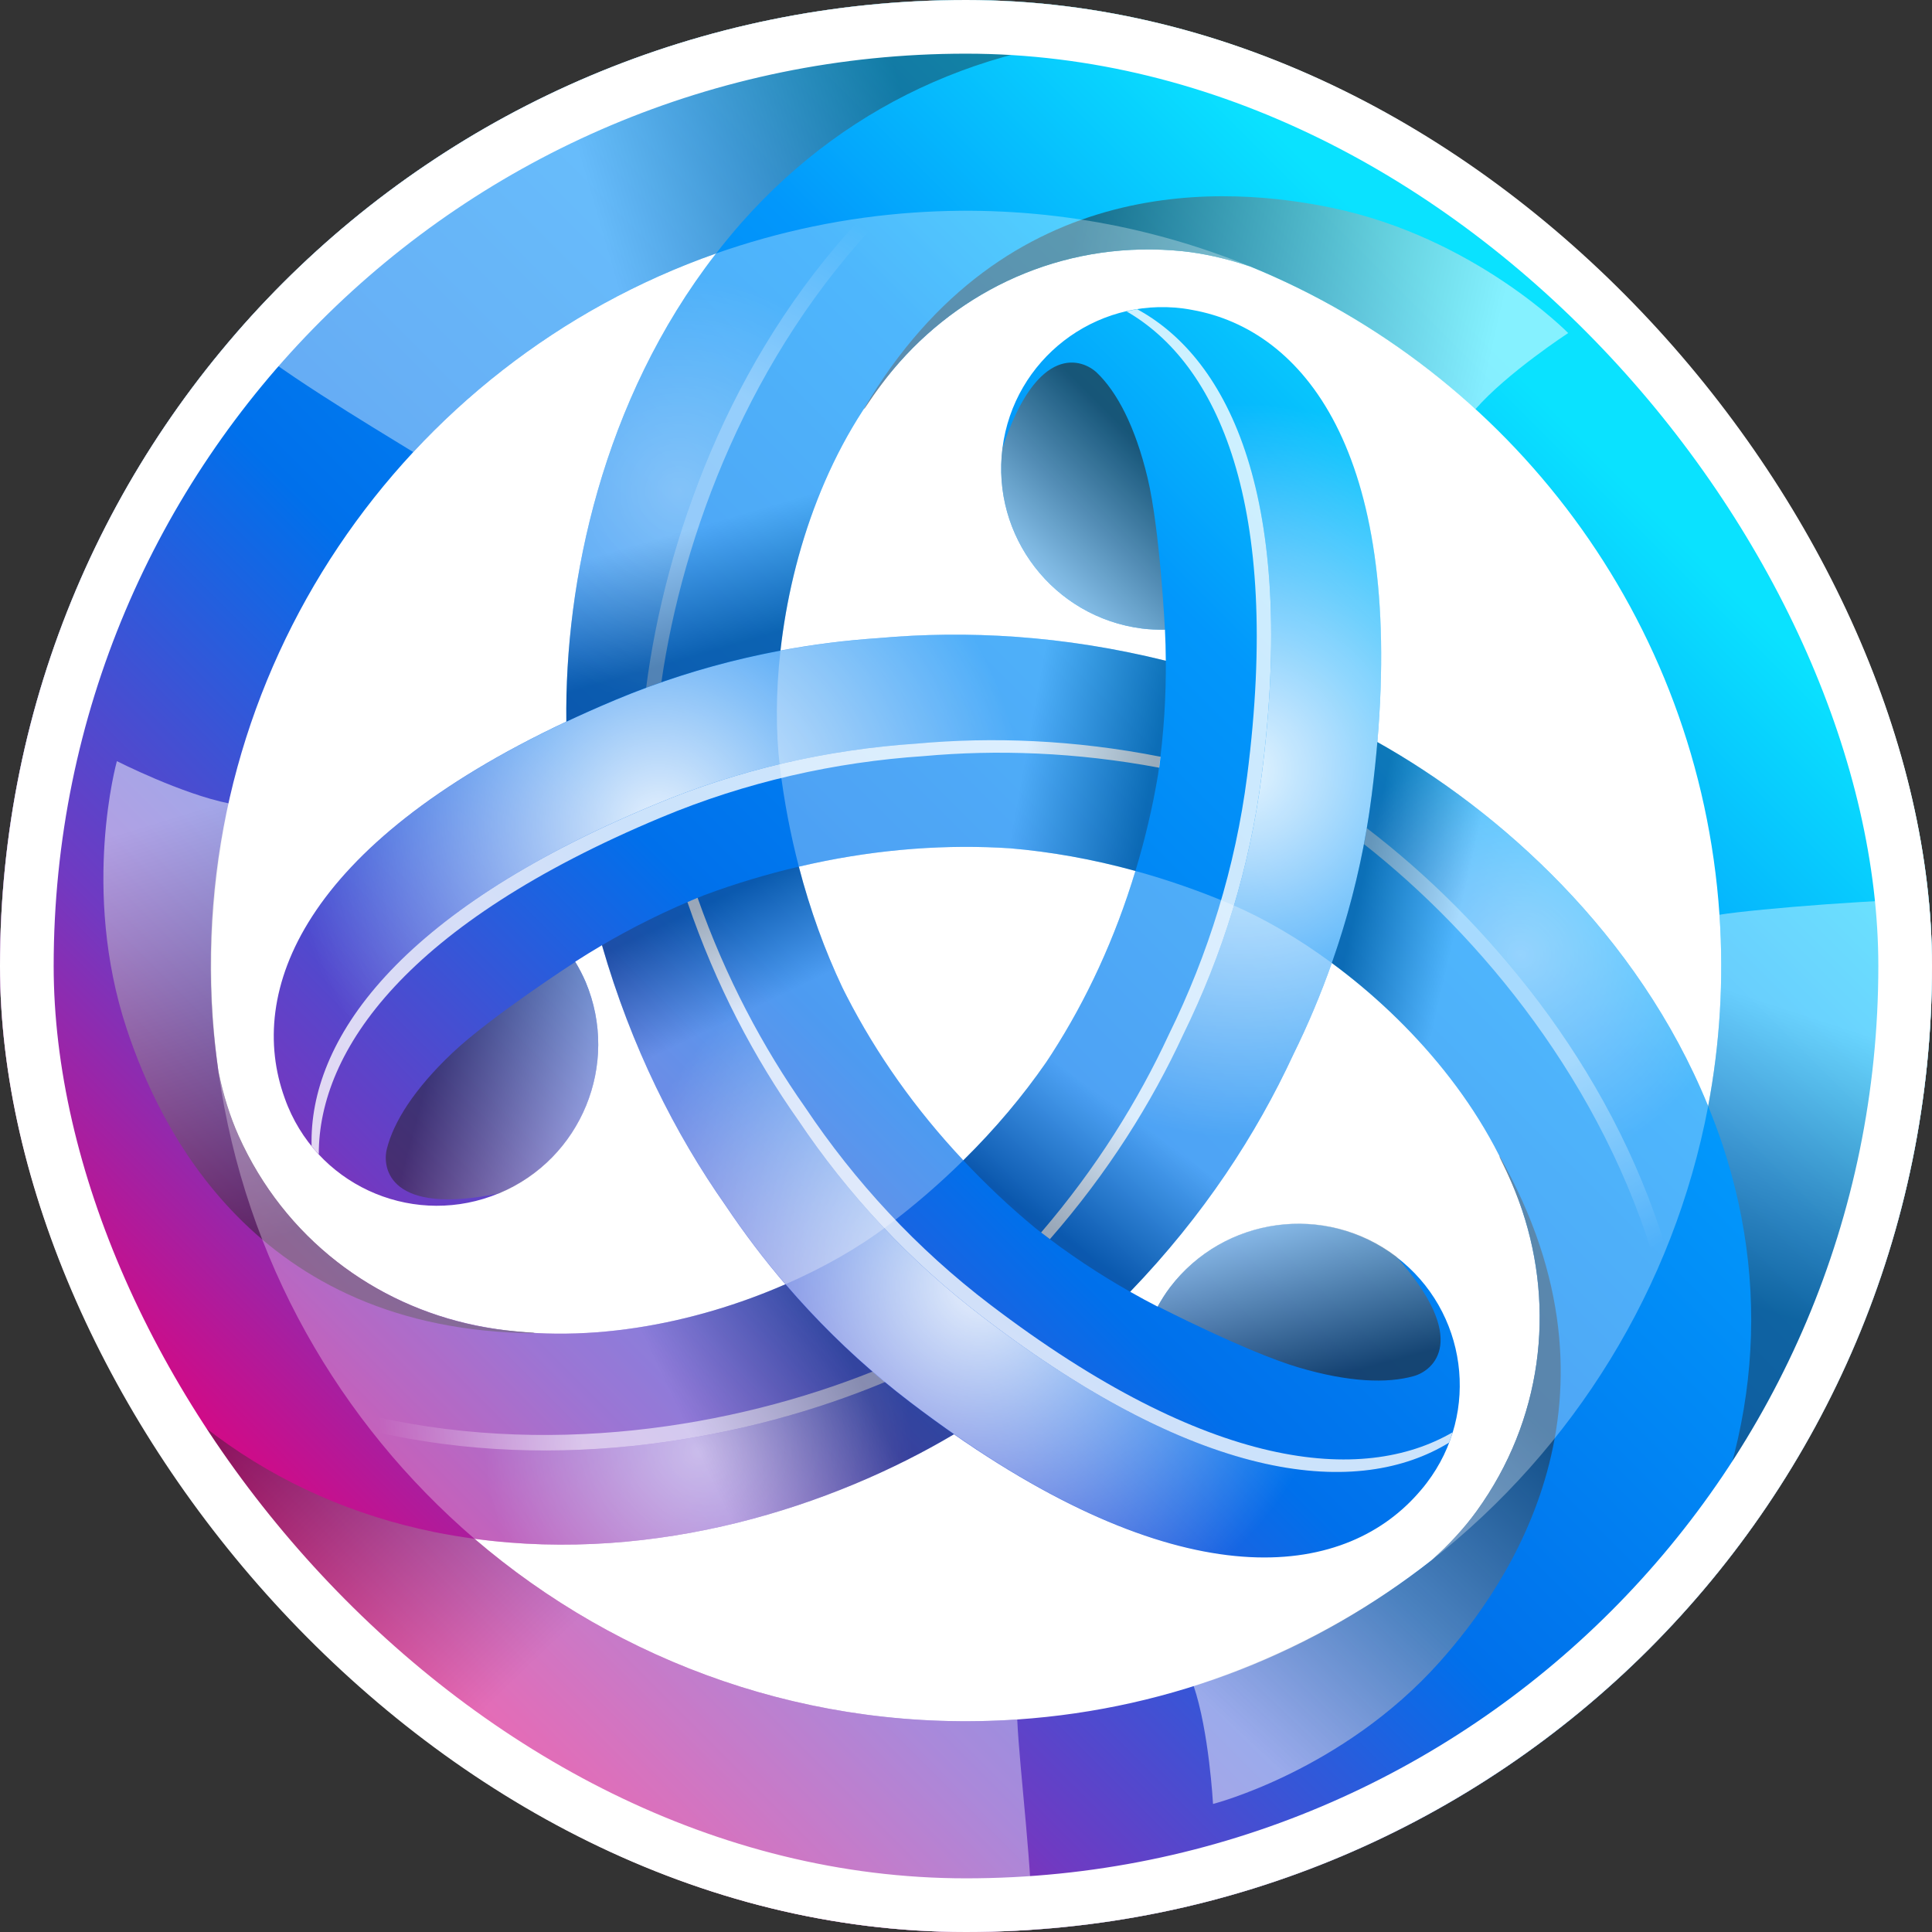 
  <svg
    width="36"
    height="36"
    viewBox="0 0 36 36"
    fill="none"
    xmlns="http://www.w3.org/2000/svg"
  >
    <rect x="0" y="0" width="36" height="36" fill="#333333" stroke="none"/>
    <g clip-path="url(#clip0_1020_6150)">
      <rect width="36" height="36" rx="18" fill="white" />
      <g clip-path="url(#clip1_1020_6150)">
        <path
          d="M35.958 16.779C35.283 6.861 26.696 -0.632 16.779 0.042C11.838 0.378 7.5 2.679 4.473 6.128L4.473 6.128L4.464 6.122C4.444 6.15 4.425 6.178 4.404 6.206C1.397 9.673 -0.294 14.282 0.042 19.221C0.074 19.692 0.13 20.155 0.197 20.615C0.197 20.615 0.197 20.615 0.197 20.615C0.2 20.636 0.203 20.656 0.206 20.677C0.251 20.98 0.303 21.28 0.363 21.578C0.363 21.578 0.363 21.578 0.363 21.578C0.365 21.584 0.366 21.589 0.367 21.595C0.421 21.864 0.482 22.131 0.548 22.395L0.548 22.396C0.548 22.396 0.549 22.396 0.549 22.397C2.627 30.687 10.395 36.558 19.221 35.958C29.139 35.283 36.632 26.696 35.958 16.779ZM32.04 17.045C32.123 18.266 32.046 19.462 31.829 20.612C31.826 20.605 31.824 20.598 31.821 20.592V20.592C30.516 17.402 27.935 15.099 25.665 13.827C26.124 8.422 24.291 6.145 22.215 5.775C22.159 5.764 22.102 5.755 22.044 5.747C20.398 5.536 18.891 6.7 18.68 8.347C18.469 9.994 19.633 11.501 21.28 11.712C21.424 11.73 21.566 11.735 21.707 11.733C21.716 11.915 21.722 12.109 21.723 12.312C19.804 11.836 18.011 11.743 16.375 11.89C15.764 11.931 15.152 12.008 14.543 12.122C14.747 10.297 15.432 8.248 16.761 6.748C18.045 5.299 19.954 4.468 22.038 4.681C22.432 4.722 22.854 4.819 23.233 4.946C23.25 4.952 23.269 4.957 23.286 4.963C23.287 4.963 23.287 4.962 23.287 4.962C28.112 6.927 31.663 11.506 32.04 17.045ZM19.494 19.794C19.493 19.796 19.491 19.798 19.49 19.8C19.06 20.42 18.55 21.03 17.95 21.621C17.051 20.665 16.329 19.635 15.781 18.569C15.753 18.512 15.723 18.458 15.696 18.4C15.695 18.398 15.694 18.396 15.693 18.394C15.371 17.712 15.097 16.964 14.885 16.149C16.165 15.848 17.419 15.737 18.617 15.795C18.68 15.8 18.742 15.801 18.806 15.806C18.808 15.806 18.811 15.806 18.813 15.806C19.564 15.869 20.347 16.006 21.157 16.229C20.778 17.486 20.247 18.628 19.598 19.636C19.562 19.689 19.53 19.742 19.494 19.794ZM13.343 4.723C13.34 4.727 13.336 4.732 13.333 4.736V4.736C11.224 7.459 10.52 10.844 10.553 13.446C5.642 15.75 4.587 18.477 5.304 20.459C5.323 20.513 5.343 20.567 5.366 20.621C6.006 22.153 7.768 22.875 9.3 22.234C10.832 21.594 11.554 19.832 10.914 18.3C10.857 18.167 10.791 18.041 10.718 17.92C10.874 17.82 11.04 17.717 11.217 17.613C11.765 19.513 12.575 21.12 13.52 22.463C13.861 22.971 14.232 23.462 14.634 23.931C12.952 24.667 10.834 25.099 8.871 24.698C6.973 24.31 5.299 23.072 4.442 21.162C4.28 20.799 4.153 20.386 4.074 19.994C4.025 19.651 3.984 19.306 3.96 18.955C3.522 12.507 7.522 6.767 13.343 4.723ZM18.955 32.04C15.126 32.3 11.547 30.994 8.842 28.673C12.255 29.137 15.538 28.055 17.775 26.726C22.228 29.828 25.118 29.379 26.476 27.767C26.514 27.723 26.55 27.679 26.585 27.632C27.592 26.312 27.337 24.425 26.016 23.419C24.695 22.412 22.809 22.668 21.802 23.988C21.715 24.103 21.639 24.224 21.571 24.347C21.407 24.263 21.236 24.171 21.059 24.07C22.431 22.646 23.41 21.138 24.1 19.647C24.371 19.097 24.61 18.528 24.816 17.944C26.296 19.034 27.73 20.652 28.364 22.554C28.977 24.391 28.742 26.46 27.516 28.157C27.284 28.479 26.989 28.796 26.689 29.061C26.684 29.064 26.68 29.068 26.676 29.072C24.531 30.758 21.877 31.841 18.955 32.04Z"
          fill="url(#paint0_linear_1020_6150)"
        />
        <path
          style="mix-blend-mode: overlay"
          opacity="0.9"
          d="M22.215 5.775C22.159 5.764 22.102 5.755 22.044 5.747C21.753 5.71 21.467 5.718 21.19 5.762C22.912 6.698 24.168 9.308 23.508 14.457C23.289 16.162 22.782 17.785 22.05 19.274C21.456 20.554 20.649 21.847 19.564 23.089C20.085 23.48 20.593 23.807 21.059 24.07C22.431 22.646 23.41 21.138 24.1 19.647C24.833 18.158 25.34 16.535 25.558 14.83C26.344 8.7 24.415 6.167 22.215 5.775Z"
          fill="url(#paint1_radial_1020_6150)"
        />
        <g style="mix-blend-mode: overlay" opacity="0.8">
          <path
            d="M23.508 14.457C24.168 9.308 22.912 6.698 21.19 5.762C21.123 5.772 21.057 5.787 20.991 5.802C22.677 6.771 23.89 9.378 23.239 14.457C23.02 16.162 22.513 17.785 21.781 19.274C21.207 20.512 20.432 21.761 19.4 22.965C19.455 23.007 19.51 23.048 19.564 23.089C20.649 21.847 21.457 20.554 22.05 19.274C22.782 17.785 23.289 16.162 23.508 14.457Z"
            fill="white"
          />
        </g>
        <path
          style="mix-blend-mode: overlay"
          opacity="0.5"
          d="M16.963 26.134C16.801 26.011 16.645 25.882 16.489 25.753C13.948 26.813 10.426 27.478 6.928 26.666C7.501 27.396 8.14 28.07 8.842 28.673C12.255 29.137 15.538 28.055 17.775 26.726C17.51 26.541 17.239 26.345 16.963 26.134Z"
          fill="url(#paint2_radial_1020_6150)"
        />
        <path
          style="mix-blend-mode: overlay"
          opacity="0.6"
          d="M16.489 25.753C16.412 25.688 16.333 25.624 16.257 25.558C13.697 26.582 10.158 27.193 6.668 26.323C6.753 26.439 6.839 26.553 6.928 26.666C10.426 27.478 13.948 26.813 16.489 25.753Z"
          fill="url(#paint3_linear_1020_6150)"
        />
        <path
          style="mix-blend-mode: overlay"
          opacity="0.9"
          d="M5.305 20.462C5.324 20.516 5.344 20.57 5.367 20.624C5.48 20.895 5.63 21.139 5.806 21.356C5.756 19.397 7.389 17.004 12.178 15.002C13.764 14.338 15.422 13.966 17.078 13.856C18.484 13.729 20.007 13.782 21.625 14.101C21.703 13.454 21.732 12.851 21.728 12.316C19.807 11.839 18.012 11.746 16.376 11.893C14.72 12.004 13.062 12.376 11.476 13.039C5.774 15.424 4.545 18.361 5.305 20.462Z"
          fill="url(#paint4_radial_1020_6150)"
        />
        <g style="mix-blend-mode: overlay" opacity="0.8">
          <path
            d="M12.178 15.002C7.389 17.004 5.756 19.397 5.806 21.356C5.849 21.409 5.894 21.459 5.94 21.509C5.937 19.564 7.588 17.21 12.312 15.235C13.898 14.571 15.557 14.199 17.213 14.089C18.572 13.966 20.041 14.014 21.6 14.305C21.609 14.236 21.617 14.169 21.625 14.101C20.007 13.782 18.484 13.729 17.078 13.856C15.423 13.966 13.764 14.338 12.178 15.002Z"
            fill="white"
          />
        </g>
        <path
          style="mix-blend-mode: overlay"
          opacity="0.4"
          d="M25.563 14.831C25.537 15.033 25.503 15.232 25.469 15.432C27.658 17.102 29.995 19.821 31.041 23.256C31.387 22.395 31.651 21.504 31.822 20.595C30.517 17.407 27.938 15.104 25.669 13.832C25.642 14.154 25.607 14.486 25.563 14.831Z"
          fill="url(#paint5_radial_1020_6150)"
        />
        <path
          style="mix-blend-mode: overlay"
          opacity="0.5"
          d="M25.469 15.432C25.452 15.531 25.436 15.631 25.417 15.73C27.584 17.436 29.883 20.195 30.874 23.652C30.932 23.521 30.988 23.389 31.041 23.256C29.995 19.821 27.658 17.102 25.469 15.432Z"
          fill="url(#paint6_linear_1020_6150)"
        />
        <path
          style="mix-blend-mode: overlay"
          opacity="0.9"
          d="M26.478 27.763C26.516 27.719 26.552 27.675 26.587 27.628C26.766 27.395 26.902 27.142 27.002 26.881C25.33 27.904 22.442 27.686 18.313 24.541C16.946 23.499 15.794 22.248 14.871 20.87C14.059 19.716 13.343 18.37 12.81 16.81C12.211 17.065 11.673 17.342 11.212 17.613C11.76 19.514 12.576 21.115 13.522 22.459C14.446 23.838 15.597 25.088 16.965 26.13C21.881 29.876 25.039 29.471 26.478 27.763Z"
          fill="url(#paint7_radial_1020_6150)"
        />
        <g style="mix-blend-mode: overlay" opacity="0.8">
          <path
            d="M18.313 24.541C22.442 27.687 25.33 27.904 27.002 26.881C27.027 26.818 27.047 26.754 27.067 26.689C25.385 27.664 22.52 27.411 18.448 24.308C17.08 23.266 15.928 22.016 15.005 20.637C14.22 19.521 13.526 18.225 12.999 16.73C12.935 16.756 12.872 16.783 12.81 16.81C13.343 18.37 14.059 19.716 14.871 20.87C15.794 22.248 16.946 23.499 18.313 24.541Z"
            fill="white"
          />
        </g>
        <path
          style="mix-blend-mode: overlay"
          opacity="0.3"
          d="M11.473 13.034C11.661 12.955 11.85 12.885 12.04 12.815C12.392 10.084 13.578 6.701 16.03 4.078C15.111 4.209 14.208 4.425 13.335 4.732C11.226 7.455 10.522 10.84 10.555 13.442C10.848 13.304 11.152 13.168 11.473 13.034Z"
          fill="url(#paint8_radial_1020_6150)"
        />
        <path
          style="mix-blend-mode: overlay"
          opacity="0.4"
          d="M12.04 12.815C12.135 12.78 12.229 12.744 12.324 12.71C12.718 9.982 13.958 6.611 16.456 4.024C16.314 4.04 16.172 4.057 16.03 4.078C13.578 6.701 12.392 10.084 12.04 12.815Z"
          fill="url(#paint9_linear_1020_6150)"
        />
        <path
          style="mix-blend-mode: multiply"
          opacity="0.4"
          d="M16.779 0.042C11.838 0.378 7.5 2.679 4.473 6.128C4.45 6.154 4.427 6.18 4.404 6.207L4.404 6.206C4.994 6.791 6.92 7.944 7.701 8.424C9.233 6.776 11.16 5.49 13.343 4.723C13.496 4.527 13.654 4.333 13.821 4.144C15.854 1.85 18.631 0.637 21.852 0.637C22.21 0.637 22.94 0.694 22.956 0.695C21.003 0.134 18.923 -0.104 16.779 0.042Z"
          fill="url(#paint10_linear_1020_6150)"
        />
        <path
          style="mix-blend-mode: multiply"
          opacity="0.4"
          d="M18.955 32.04C15.126 32.3 11.547 30.994 8.842 28.673H8.842H8.842C8.59 28.639 8.338 28.597 8.085 28.546C5.081 27.932 2.643 26.134 1.033 23.345C0.853 23.034 0.693 22.718 0.549 22.397C2.627 30.687 10.395 36.558 19.221 35.958C19.261 35.049 18.993 32.94 18.955 32.04Z"
          fill="url(#paint11_linear_1020_6150)"
        />
        <path
          style="mix-blend-mode: multiply"
          opacity="0.4"
          d="M35.958 16.779C35.405 16.722 32.704 16.935 32.04 17.045C32.123 18.266 32.046 19.462 31.829 20.612C31.922 20.841 32.01 21.073 32.09 21.311C33.06 24.219 32.722 27.23 31.112 30.019C30.936 30.323 30.746 30.615 30.544 30.896C30.54 30.901 30.536 30.907 30.533 30.912C30.532 30.912 30.541 30.905 30.546 30.901C34.202 27.344 36.331 22.266 35.958 16.779Z"
          fill="url(#paint12_linear_1020_6150)"
        />
        <path
          style="mix-blend-mode: multiply"
          opacity="0.5"
          d="M22.038 4.681C22.432 4.722 22.854 4.819 23.233 4.946C23.25 4.952 23.269 4.957 23.286 4.963C23.286 4.963 23.287 4.962 23.287 4.962C24.84 5.594 26.259 6.499 27.485 7.618C27.488 7.62 27.49 7.622 27.493 7.624C28.084 6.948 29.221 6.206 29.221 6.206C29.221 6.206 27.479 4.425 24.816 3.872C22.951 3.485 18.746 3.11 16.094 7.624C16.094 7.624 16.104 7.614 16.12 7.599C16.316 7.303 16.524 7.015 16.761 6.748C18.045 5.299 19.954 4.468 22.038 4.681Z"
          fill="url(#paint13_linear_1020_6150)"
        />
        <path
          style="mix-blend-mode: multiply"
          opacity="0.5"
          d="M27.515 28.156C27.283 28.478 26.988 28.794 26.689 29.059C26.675 29.071 26.661 29.085 26.647 29.097C26.648 29.097 26.648 29.098 26.648 29.098C25.324 30.126 23.831 30.904 22.249 31.406C22.246 31.407 22.243 31.408 22.24 31.409C22.529 32.258 22.603 33.614 22.603 33.614C22.603 33.614 25.016 32.997 26.827 30.967C28.094 29.545 30.522 26.091 27.939 21.537C27.939 21.537 27.943 21.551 27.947 21.572C28.106 21.89 28.251 22.215 28.364 22.552C28.977 24.389 28.742 26.459 27.515 28.156Z"
          fill="url(#paint14_linear_1020_6150)"
        />
        <path
          style="mix-blend-mode: multiply"
          opacity="0.5"
          d="M4.449 21.167C4.286 20.805 4.16 20.391 4.08 19.999C4.077 19.981 4.072 19.962 4.068 19.945C4.068 19.945 4.067 19.944 4.067 19.944C3.838 18.283 3.912 16.602 4.268 14.981C4.268 14.978 4.269 14.974 4.269 14.971C3.389 14.797 2.178 14.183 2.178 14.183C2.178 14.183 1.506 16.582 2.359 19.165C2.956 20.973 4.734 24.803 9.969 24.843C9.969 24.843 9.955 24.839 9.935 24.833C9.58 24.811 9.226 24.774 8.877 24.703C6.98 24.316 5.306 23.077 4.449 21.167Z"
          fill="url(#paint15_linear_1020_6150)"
        />
        <path
          style="mix-blend-mode: multiply"
          opacity="0.6"
          d="M21.28 11.712C21.424 11.73 21.566 11.735 21.707 11.733C21.707 11.733 21.613 9.863 21.383 8.903C21.153 7.944 20.815 7.308 20.443 6.949C20.176 6.691 19.335 6.37 18.68 8.347C18.469 9.994 19.633 11.501 21.28 11.712Z"
          fill="url(#paint16_linear_1020_6150)"
        />
        <path
          style="mix-blend-mode: multiply"
          opacity="0.5"
          d="M10.914 18.303C10.858 18.17 10.792 18.044 10.719 17.924C10.719 17.924 9.147 18.94 8.43 19.619C7.714 20.297 7.333 20.908 7.208 21.41C7.118 21.77 7.261 22.659 9.3 22.237C10.832 21.597 11.555 19.835 10.914 18.303Z"
          fill="url(#paint17_linear_1020_6150)"
        />
        <path
          style="mix-blend-mode: multiply"
          opacity="0.6"
          d="M21.805 23.983C21.717 24.099 21.642 24.219 21.573 24.342C21.573 24.342 23.24 25.196 24.186 25.477C25.131 25.758 25.851 25.782 26.349 25.64C26.705 25.538 27.404 24.969 26.018 23.414C24.698 22.407 22.811 22.663 21.805 23.983Z"
          fill="url(#paint18_linear_1020_6150)"
        />
        <path
          style="mix-blend-mode: multiply"
          opacity="0.3"
          d="M21.157 16.229C20.778 17.486 20.247 18.628 19.598 19.636C19.562 19.689 19.53 19.741 19.494 19.794C19.493 19.796 19.491 19.798 19.49 19.8C19.06 20.42 18.55 21.03 17.95 21.621C18.362 22.06 18.808 22.484 19.297 22.887C19.912 23.372 20.514 23.762 21.059 24.07C22.431 22.645 23.41 21.138 24.1 19.647C24.371 19.097 24.61 18.528 24.816 17.944C24.183 17.478 23.541 17.107 22.95 16.855C22.339 16.595 21.741 16.39 21.157 16.229Z"
          fill="url(#paint19_linear_1020_6150)"
        />
        <path
          style="mix-blend-mode: multiply"
          opacity="0.3"
          d="M8.842 28.673C12.255 29.137 15.538 28.055 17.775 26.726C17.51 26.541 17.239 26.345 16.963 26.134C16.099 25.476 15.322 24.735 14.634 23.931C12.952 24.667 10.834 25.099 8.871 24.698C6.973 24.31 5.299 23.072 4.442 21.162C4.28 20.799 4.153 20.386 4.074 19.994C4.57 23.473 6.326 26.513 8.842 28.673Z"
          fill="url(#paint20_linear_1020_6150)"
        />
        <path
          style="mix-blend-mode: multiply"
          opacity="0.3"
          d="M17.95 21.621C17.051 20.665 16.329 19.635 15.781 18.569C15.753 18.512 15.723 18.458 15.696 18.4C15.695 18.398 15.694 18.396 15.693 18.394C15.371 17.712 15.097 16.964 14.885 16.149C14.301 16.286 13.712 16.46 13.12 16.681C12.394 16.971 11.756 17.297 11.217 17.613C11.765 19.513 12.575 21.12 13.52 22.463C13.861 22.971 14.232 23.462 14.634 23.931C15.356 23.616 15.999 23.245 16.513 22.859C17.044 22.46 17.519 22.046 17.95 21.621Z"
          fill="url(#paint21_linear_1020_6150)"
        />
        <path
          style="mix-blend-mode: multiply"
          opacity="0.3"
          d="M13.333 4.736C11.224 7.459 10.52 10.844 10.553 13.446C10.847 13.308 11.152 13.171 11.475 13.036C12.475 12.618 13.504 12.316 14.543 12.122C14.747 10.297 15.432 8.248 16.761 6.748C18.045 5.299 19.954 4.468 22.038 4.681C22.432 4.722 22.854 4.819 23.233 4.946C23.251 4.952 23.269 4.957 23.286 4.963C23.287 4.963 23.287 4.962 23.287 4.962C21.368 4.18 19.248 3.81 17.045 3.96C15.751 4.048 14.511 4.313 13.343 4.723C13.34 4.727 13.336 4.732 13.333 4.736V4.736Z"
          fill="url(#paint22_linear_1020_6150)"
        />
        <path
          style="mix-blend-mode: multiply"
          opacity="0.3"
          d="M31.821 20.592C30.516 17.402 27.935 15.099 25.665 13.827C25.637 14.15 25.603 14.484 25.558 14.83C25.421 15.905 25.168 16.948 24.816 17.944C26.296 19.034 27.73 20.652 28.364 22.554C28.977 24.391 28.742 26.46 27.516 28.157C27.284 28.479 26.989 28.796 26.689 29.061C26.685 29.064 26.68 29.069 26.676 29.072C29.319 26.995 31.188 24.002 31.829 20.612C31.826 20.605 31.824 20.598 31.821 20.592V20.592Z"
          fill="url(#paint23_linear_1020_6150)"
        />
        <path
          style="mix-blend-mode: multiply"
          opacity="0.3"
          d="M14.532 14.287C14.612 14.945 14.733 15.563 14.885 16.149C16.165 15.848 17.419 15.737 18.617 15.795C18.68 15.8 18.742 15.801 18.806 15.806C18.808 15.806 18.811 15.806 18.813 15.806C19.564 15.869 20.347 16.005 21.157 16.229C21.331 15.654 21.475 15.056 21.579 14.432C21.692 13.656 21.728 12.939 21.723 12.312C19.804 11.836 18.011 11.743 16.375 11.89C15.764 11.931 15.152 12.008 14.543 12.122C14.455 12.905 14.455 13.647 14.532 14.287Z"
          fill="url(#paint24_linear_1020_6150)"
        />
      </g>
    </g>
    <rect x="0.5" y="0.5" width="35" height="35" rx="17.5" stroke="white" />
    <defs>
      <linearGradient
        id="paint0_linear_1020_6150"
        x1="5.716"
        y1="30.285"
        x2="28.669"
        y2="7.332"
        gradientUnits="userSpaceOnUse"
      >
        <stop offset="0.001" stop-color="#E6007A" />
        <stop offset="0.207" stop-color="#703AC2" />
        <stop offset="0.456" stop-color="#0070EB" />
        <stop offset="0.768" stop-color="#0297FB" />
        <stop offset="1" stop-color="#0AE2FF" />
      </linearGradient>
      <radialGradient
        id="paint1_radial_1020_6150"
        cx="0"
        cy="0"
        r="1"
        gradientUnits="userSpaceOnUse"
        gradientTransform="translate(23.131 14.356) scale(6.844 6.844)"
      >
        <stop stop-color="white" />
        <stop offset="1" stop-color="white" stop-opacity="0" />
      </radialGradient>
      <radialGradient
        id="paint2_radial_1020_6150"
        cx="0"
        cy="0"
        r="1"
        gradientUnits="userSpaceOnUse"
        gradientTransform="translate(13.014 27.053) scale(3.982)"
      >
        <stop stop-color="white" />
        <stop offset="1" stop-color="white" stop-opacity="0" />
      </radialGradient>
      <linearGradient
        id="paint3_linear_1020_6150"
        x1="7.039"
        y1="26.379"
        x2="10.877"
        y2="26.326"
        gradientUnits="userSpaceOnUse"
      >
        <stop stop-color="white" stop-opacity="0" />
        <stop offset="1" stop-color="white" />
      </linearGradient>
      <radialGradient
        id="paint4_radial_1020_6150"
        cx="0"
        cy="0"
        r="1"
        gradientUnits="userSpaceOnUse"
        gradientTransform="translate(12.279 15.378) rotate(-120) scale(6.844)"
      >
        <stop stop-color="white" />
        <stop offset="1" stop-color="white" stop-opacity="0" />
      </radialGradient>
      <radialGradient
        id="paint5_radial_1020_6150"
        cx="0"
        cy="0"
        r="1"
        gradientUnits="userSpaceOnUse"
        gradientTransform="translate(28.333 17.791) rotate(-120) scale(3.982)"
      >
        <stop stop-color="white" />
        <stop offset="1" stop-color="white" stop-opacity="0" />
      </radialGradient>
      <linearGradient
        id="paint6_linear_1020_6150"
        x1="30.737"
        y1="23.303"
        x2="28.772"
        y2="20.006"
        gradientUnits="userSpaceOnUse"
      >
        <stop stop-color="white" stop-opacity="0" />
        <stop offset="1" stop-color="white" />
      </linearGradient>
      <radialGradient
        id="paint7_radial_1020_6150"
        cx="0"
        cy="0"
        r="1"
        gradientUnits="userSpaceOnUse"
        gradientTransform="translate(18.266 23.948) rotate(120) scale(6.844)"
      >
        <stop stop-color="white" />
        <stop offset="1" stop-color="white" stop-opacity="0" />
      </radialGradient>
      <radialGradient
        id="paint8_radial_1020_6150"
        cx="0"
        cy="0"
        r="1"
        gradientUnits="userSpaceOnUse"
        gradientTransform="translate(12.652 9.155) rotate(120) scale(3.982)"
      >
        <stop stop-color="white" />
        <stop offset="1" stop-color="white" stop-opacity="0" />
      </radialGradient>
      <linearGradient
        id="paint9_linear_1020_6150"
        x1="16.223"
        y1="4.317"
        x2="14.35"
        y2="7.668"
        gradientUnits="userSpaceOnUse"
      >
        <stop stop-color="white" stop-opacity="0" />
        <stop offset="1" stop-color="white" />
      </linearGradient>
      <linearGradient
        id="paint10_linear_1020_6150"
        x1="17.057"
        y1="2.614"
        x2="11.193"
        y2="4.32"
        gradientUnits="userSpaceOnUse"
      >
        <stop stop-color="#231F20" />
        <stop offset="1" stop-color="white" />
      </linearGradient>
      <linearGradient
        id="paint11_linear_1020_6150"
        x1="5.975"
        y1="24.979"
        x2="10.88"
        y2="30.096"
        gradientUnits="userSpaceOnUse"
      >
        <stop stop-color="#231F20" />
        <stop offset="1" stop-color="white" />
      </linearGradient>
      <linearGradient
        id="paint12_linear_1020_6150"
        x1="32.298"
        y1="24.207"
        x2="34.003"
        y2="19.019"
        gradientUnits="userSpaceOnUse"
      >
        <stop stop-color="#231F20" />
        <stop offset="1" stop-color="white" />
      </linearGradient>
      <linearGradient
        id="paint13_linear_1020_6150"
        x1="19.729"
        y1="5.581"
        x2="27.591"
        y2="7.381"
        gradientUnits="userSpaceOnUse"
      >
        <stop stop-color="#231F20" />
        <stop offset="1" stop-color="white" />
      </linearGradient>
      <linearGradient
        id="paint14_linear_1020_6150"
        x1="27.891"
        y1="25.707"
        x2="22.401"
        y2="31.615"
        gradientUnits="userSpaceOnUse"
      >
        <stop stop-color="#231F20" />
        <stop offset="1" stop-color="white" />
      </linearGradient>
      <linearGradient
        id="paint15_linear_1020_6150"
        x1="6.382"
        y1="22.716"
        x2="4.01"
        y2="15.008"
        gradientUnits="userSpaceOnUse"
      >
        <stop stop-color="#231F20" />
        <stop offset="1" stop-color="white" />
      </linearGradient>
      <linearGradient
        id="paint16_linear_1020_6150"
        x1="21.448"
        y1="8.481"
        x2="18.96"
        y2="10.969"
        gradientUnits="userSpaceOnUse"
      >
        <stop stop-color="#231F20" />
        <stop offset="1" stop-color="white" />
      </linearGradient>
      <linearGradient
        id="paint17_linear_1020_6150"
        x1="8.032"
        y1="19.774"
        x2="11.431"
        y2="20.684"
        gradientUnits="userSpaceOnUse"
      >
        <stop stop-color="#231F20" />
        <stop offset="1" stop-color="white" />
      </linearGradient>
      <linearGradient
        id="paint18_linear_1020_6150"
        x1="24.519"
        y1="25.744"
        x2="23.609"
        y2="22.346"
        gradientUnits="userSpaceOnUse"
      >
        <stop stop-color="#231F20" />
        <stop offset="1" stop-color="white" />
      </linearGradient>
      <linearGradient
        id="paint19_linear_1020_6150"
        x1="19.346"
        y1="22.722"
        x2="20.839"
        y2="20.661"
        gradientUnits="userSpaceOnUse"
      >
        <stop stop-color="#231F20" />
        <stop offset="1" stop-color="white" />
      </linearGradient>
      <linearGradient
        id="paint20_linear_1020_6150"
        x1="14.207"
        y1="21.83"
        x2="11.221"
        y2="23.251"
        gradientUnits="userSpaceOnUse"
      >
        <stop stop-color="#231F20" />
        <stop offset="1" stop-color="white" />
      </linearGradient>
      <linearGradient
        id="paint21_linear_1020_6150"
        x1="13.123"
        y1="16.86"
        x2="14.047"
        y2="18.78"
        gradientUnits="userSpaceOnUse"
      >
        <stop stop-color="#231F20" />
        <stop offset="1" stop-color="white" />
      </linearGradient>
      <linearGradient
        id="paint22_linear_1020_6150"
        x1="17.422"
        y1="10.933"
        x2="16.782"
        y2="8.73"
        gradientUnits="userSpaceOnUse"
      >
        <stop stop-color="#231F20" />
        <stop offset="1" stop-color="white" />
      </linearGradient>
      <linearGradient
        id="paint23_linear_1020_6150"
        x1="24.317"
        y1="21.022"
        x2="26.165"
        y2="21.448"
        gradientUnits="userSpaceOnUse"
      >
        <stop stop-color="#231F20" />
        <stop offset="1" stop-color="white" />
      </linearGradient>
      <linearGradient
        id="paint24_linear_1020_6150"
        x1="21.416"
        y1="14.779"
        x2="19.071"
        y2="14.352"
        gradientUnits="userSpaceOnUse"
      >
        <stop stop-color="#231F20" />
        <stop offset="1" stop-color="white" />
      </linearGradient>
      <clipPath id="clip0_1020_6150">
        <rect width="36" height="36" rx="18" fill="white" />
      </clipPath>
      <clipPath id="clip1_1020_6150">
        <rect width="36" height="36" fill="white" />
      </clipPath>
    </defs>
  </svg>

